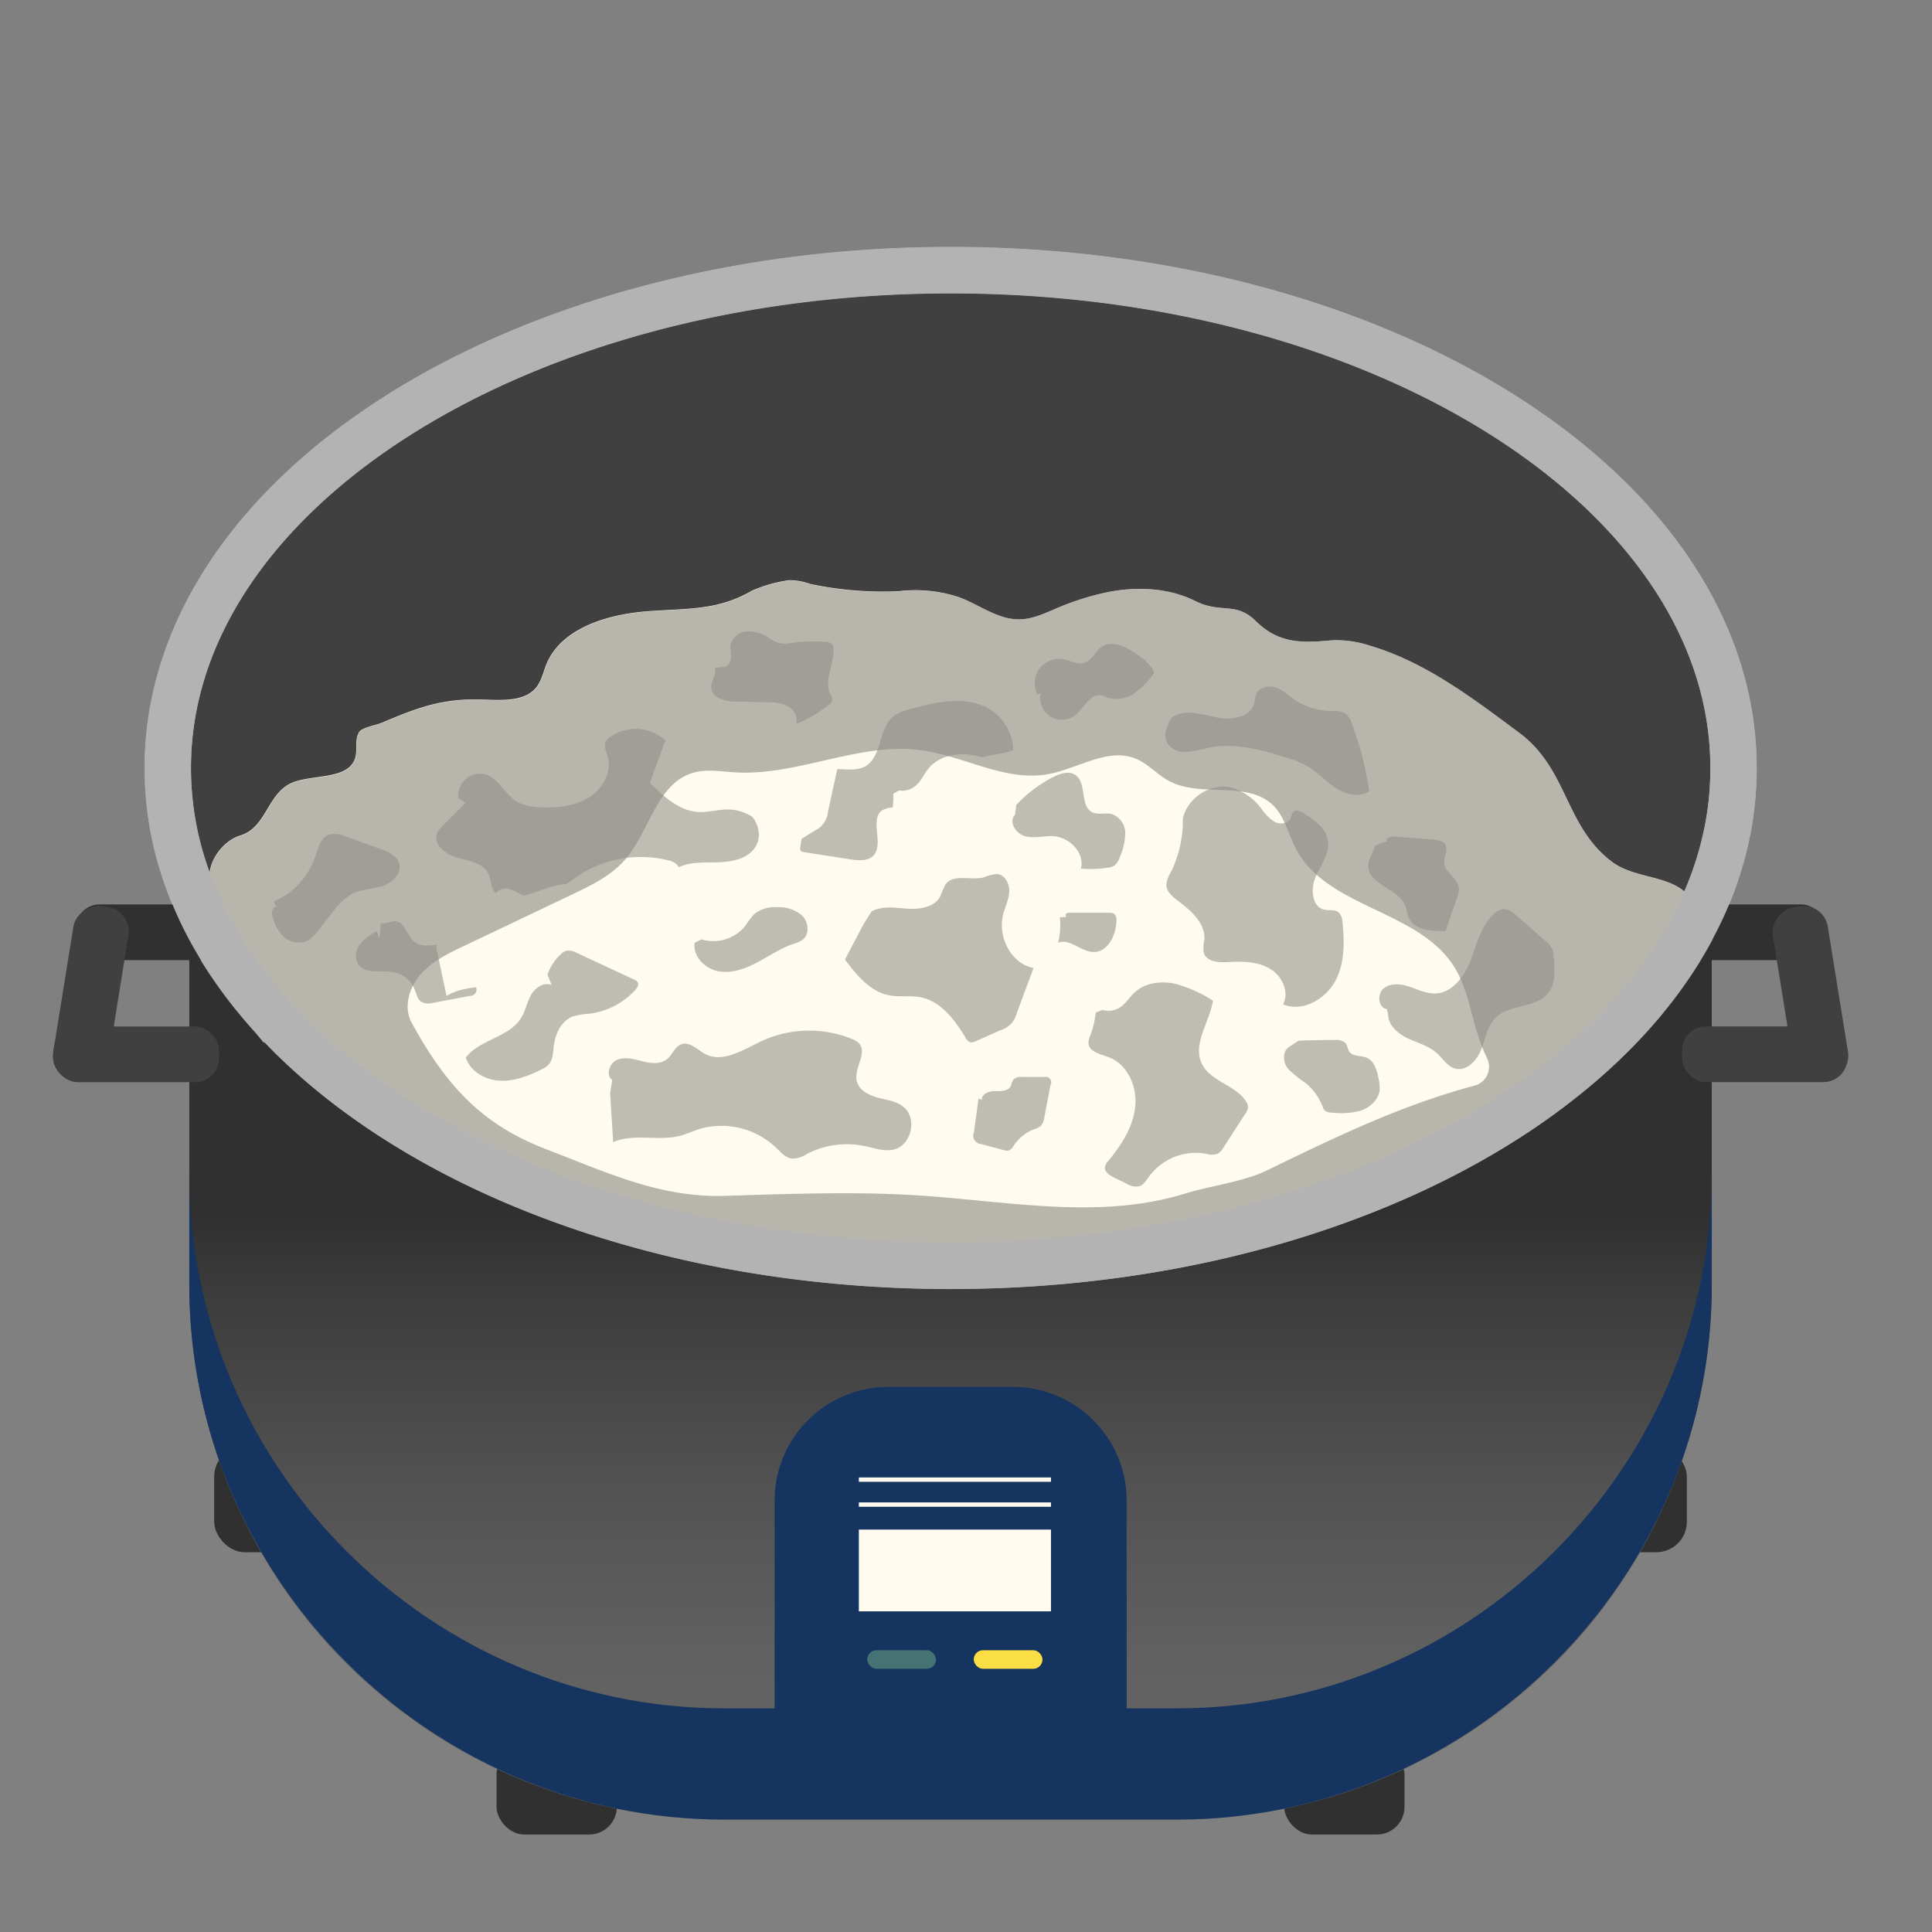 <svg xmlns="http://www.w3.org/2000/svg" xmlns:xlink="http://www.w3.org/1999/xlink" viewBox="0 0 417 417"><rect x="0" y="0" width="417" height="417" fill="#808080" stroke="none"/><defs><style>.cls-1{isolation:isolate;}.cls-2{fill:#303030;}.cls-3{fill:url(#New_Gradient_Swatch_4);}.cls-4,.cls-5{fill:#404040;}.cls-14,.cls-4{stroke:#b3b3b3;stroke-width:10px;}.cls-10,.cls-14,.cls-4{stroke-miterlimit:10;}.cls-6{fill:#153460;}.cls-7{fill:#fffbef;}.cls-8{fill:#457373;}.cls-9{fill:#fbde44;}.cls-10,.cls-14{fill:none;}.cls-10{stroke:#fffbef;stroke-width:0.94px;}.cls-11{fill:#bfbcb3;}.cls-12{opacity:0.64;mix-blend-mode:multiply;}.cls-13{fill:#8f8d86;}</style><linearGradient id="New_Gradient_Swatch_4" x1="205.16" y1="179.6" x2="205.16" y2="392.75" gradientUnits="userSpaceOnUse"><stop offset="0.39" stop-color="#303030"/><stop offset="0.46" stop-color="#3b3b3b"/><stop offset="0.66" stop-color="#525252"/><stop offset="0.84" stop-color="#616161"/><stop offset="1" stop-color="#666"/></linearGradient></defs><title>Interactive-Underpowered Assets</title><g class="cls-1"><g id="intro_unplugged" data-name="intro/unplugged"><rect class="cls-2" x="46.23" y="312.13" width="25.97" height="22.9" rx="6.59" ry="6.59"/><rect class="cls-2" x="338.12" y="312.13" width="25.97" height="22.9" rx="6.59" ry="6.59"/><rect class="cls-2" x="107.17" y="377.07" width="25.97" height="18.89" rx="5.98" ry="5.98"/><rect class="cls-2" x="277.18" y="377.07" width="25.97" height="18.89" rx="5.98" ry="5.98"/><path class="cls-3" d="M54,179.6H356.3a13.16,13.16,0,0,1,13.16,13.16V277.3A115.45,115.45,0,0,1,254,392.75h-97.7A115.45,115.45,0,0,1,40.86,277.3V192.76A13.16,13.16,0,0,1,54,179.6Z"/><path class="cls-4" d="M374.16,165.76A68.91,68.91,0,0,1,373,178.54a74.55,74.55,0,0,1-6.17,18.69c-21.16,44-85.52,76-161.64,76-72.33,0-134-28.89-158.15-69.52a78.94,78.94,0,0,1-7.64-17,70.33,70.33,0,0,1-3.2-20.92c0-59.34,75.66-107.45,169-107.45S374.16,106.42,374.16,165.76Z"/><rect class="cls-5" x="363.05" y="221.54" width="35.68" height="12.02" rx="5.14" ry="5.14"/><rect class="cls-2" x="358.3" y="195.21" width="35.68" height="12.02" rx="5.14" ry="5.14"/><rect class="cls-5" x="371.67" y="208.52" width="38.13" height="12.02" rx="5.31" ry="5.31" transform="translate(540.43 -205.34) rotate(80.85)"/><rect class="cls-5" x="11.59" y="221.54" width="35.68" height="12.02" rx="5.14" ry="5.14" transform="translate(58.85 455.11) rotate(-180)"/><rect class="cls-2" x="16.34" y="195.21" width="35.68" height="12.02" rx="5.14" ry="5.14" transform="translate(68.37 402.44) rotate(-180)"/><rect class="cls-5" x="0.52" y="208.52" width="38.13" height="12.02" rx="5.31" ry="5.31" transform="translate(234.51 229.3) rotate(99.15)"/><path class="cls-6" d="M369.47,253.28v24c0,63.5-52,115.45-115.46,115.45h-97.7c-63.5,0-115.45-51.95-115.45-115.45v-24c0,63.5,52,115.45,115.45,115.45H254C317.51,368.73,369.47,316.78,369.47,253.28Z"/><path class="cls-6" d="M243.17,323.89v50.36c0,.46,0,.91,0,1.37H167.19c0-.45,0-.9,0-1.37V323.89a24.54,24.54,0,0,1,24.54-24.54h26.94A24.54,24.54,0,0,1,243.17,323.89Z"/><rect class="cls-7" x="185.37" y="330.14" width="41.47" height="17.65"/><rect class="cls-8" x="187.19" y="356.18" width="14.84" height="4.01" rx="2" ry="2"/><rect class="cls-9" x="210.17" y="356.18" width="14.84" height="4.01" rx="2" ry="2"/><line class="cls-10" x1="185.37" y1="324.75" x2="226.84" y2="324.75"/><line class="cls-10" x1="185.37" y1="319.36" x2="226.84" y2="319.36"/><path class="cls-7" d="M366.79,197.23c-7.68,16-21.06,30.36-38.62,42.21a175.75,175.75,0,0,1-32.64,17.14c-26.14,10.53-57.14,16.63-90.38,16.63-51.64,0-97.87-14.73-128.86-37.94q-2.14-1.61-4.18-3.25A107.55,107.55,0,0,1,47,203.69a52.77,52.77,0,0,1-1.8-14.54c0-3.65,3.07-7.73,6.67-8.82,6-1.84,5.74-9.77,12-11.69,4.64-1.43,11.39-.59,12.78-5,.58-1.85-.19-4,.9-5.66.65-1,3.81-1.49,4.92-2,7.1-3,12.49-5.11,20.27-5,4.6,0,10.15.87,13-2.6,1.15-1.43,1.5-3.28,2.19-5,3.19-7.76,13.05-10.77,21.78-11.44s15.08-.11,22.57-4.43a30,30,0,0,1,8.05-2.28,13.52,13.52,0,0,1,4.55.81,75.94,75.94,0,0,0,19.08,1.57A29.84,29.84,0,0,1,207,128.9c4.48,1.65,8.55,5,13.35,4.77,2.52-.09,4.88-1.17,7.19-2.15a57.77,57.77,0,0,1,12-3.8c6.19-1.15,12.86-.79,18.44,2s8.72.08,13,4.27c4.81,4.72,9.41,4.88,16.11,4.24a22.62,22.62,0,0,1,8.51,1.11c11.36,3.33,21,10.43,30.38,17.39l1.92,1.43c10.58,7.86,9.86,20.33,20.14,27.93,5,3.71,13,2.72,16.69,7.58A16.88,16.88,0,0,1,366.79,197.23Z"/><path class="cls-11" d="M98.9,172.28a4.8,4.8,0,0,1,5.73-5.18c3,.85,4.37,4.41,7.07,6a10.76,10.76,0,0,0,5.08,1.13c3.54.13,7.26-.2,10.28-2.07s5.1-5.61,4.08-9c-.3-1-.85-2.11-.4-3.06a2.77,2.77,0,0,1,.91-1,9.51,9.51,0,0,1,10.23-.54c3.91,2.3,5.64,7.08,9.11,10,2.55,2.13,5.86,3.12,8.62,5s5.05,5.27,3.86,8.37-4.76,4-7.93,4.17-6.54-.27-9.32,1.24c-2.52,1.36-4.13,4.08-6.72,5.33-5.23,2.51-11.18-2.07-17-1.87-4.36.15-8.33,3-12.69,2.9a4,4,0,0,1-3.06-1.2c-.86-1.06-.72-2.61-1.28-3.85-1.09-2.39-4.2-2.84-6.74-3.5s-5.41-3-4.36-5.37a5.23,5.23,0,0,1,1.16-1.51l4.94-5"/><path class="cls-11" d="M132.15,233.07c-1.51-1-.58-3.68,1.13-4.35s3.62-.1,5.41.35,3.86.69,5.29-.47c1.18-1,1.69-2.74,3.14-3.22,1.81-.61,3.41,1.23,5.09,2.12,3.84,2,8.24-.94,12.17-2.79a24.46,24.46,0,0,1,19.53-.45,4.13,4.13,0,0,1,1.47.9c1.91,2-1,5.27-.5,8,.37,2,2.45,3.16,4.4,3.7s4.09.76,5.68,2c3.1,2.43,1.78,8.37-2.06,9.26-2.07.48-4.19-.32-6.27-.76a18.84,18.84,0,0,0-12.42,1.68,6,6,0,0,1-3.19,1.05c-1.35-.13-2.35-1.25-3.33-2.2A17.1,17.1,0,0,0,151,243.67c-1.42.45-2.78,1.1-4.22,1.48-4.71,1.22-10-.59-14.43,1.37L131.69,236"/><path class="cls-11" d="M82.22,199.21c1.07.31,2.19-.49,3.3-.34,1.94.28,2.29,3,3.76,4.29,2.26,2,5.9,0,8.81.77a6.12,6.12,0,0,1,3.79,3.82,18.11,18.11,0,0,1,.91,5.49,1.33,1.33,0,0,1-1.37,1.71l-7.86,1.49a3.63,3.63,0,0,1-2.48-.12c-1-.56-1.19-1.82-1.62-2.86A6.12,6.12,0,0,0,85,209.84c-2.66-.5-6.08.55-7.65-1.65a3.86,3.86,0,0,1,.33-4.36A11.32,11.32,0,0,1,81.33,201l.58,1.53"/><path class="cls-11" d="M174.1,173a6.17,6.17,0,0,1,4.41-6.76c2.69-.68,5.78.53,8.21-.82,3.72-2.07,2.83-8.22,6.18-10.85a9.75,9.75,0,0,1,3.52-1.5c5.84-1.62,12.56-3.11,17.6.27a10.74,10.74,0,0,1,4.67,8.51c-1.73.87-3.75.88-5.64,1.32s-3.88,1.59-4.23,3.5c-.23,1.28.34,2.71-.27,3.87a4.06,4.06,0,0,1-2.51,1.65,42.92,42.92,0,0,1-12.7,2.11,5.28,5.28,0,0,0-2.85.55c-2.95,1.92.42,7.34-2,9.84-1.21,1.23-3.21,1.05-4.92.79l-10.11-1.57a1,1,0,0,1-.55-.2,1,1,0,0,1-.16-.91l1.3-9,0,.82"/><path class="cls-11" d="M219.1,175.83c-1.5,1.44.13,4.13,2.15,4.66s4.15-.15,6.22,0c3.44.26,6.7,3.62,5.83,7a25.42,25.42,0,0,0,5.75-.2,3.47,3.47,0,0,0,1.49-.48,3.74,3.74,0,0,0,1.17-1.87,12.77,12.77,0,0,0,1.16-5.17,4.36,4.36,0,0,0-2.89-4.06c-1.39-.36-3,.24-4.25-.41-2.71-1.37-1.09-6.27-3.59-8-1.41-1-3.33-.35-4.85.43a29.56,29.56,0,0,0-7.94,6"/><path class="cls-11" d="M228.76,198a15.58,15.58,0,0,1-.38,5.48c2.5-1,4.91,1.92,7.59,2,3.18.08,5-3.73,5-6.91a1.67,1.67,0,0,0-.46-1.31,1.77,1.77,0,0,0-1.11-.25l-8.45,0a1.09,1.09,0,0,0-.89.27c-.2.25.06.75.34.61"/><path class="cls-11" d="M211.21,237.08l-1,7.3a1.84,1.84,0,0,0,1.59,2.56l4.82,1.29a2,2,0,0,0,1.16.07,2.2,2.2,0,0,0,1-1,9.33,9.33,0,0,1,4.42-3.57,4,4,0,0,0,1.47-.76,3.32,3.32,0,0,0,.73-1.78l1.34-7a1.19,1.19,0,0,0-1.34-1.74l-4.86,0a2.24,2.24,0,0,0-1.86.6,8.16,8.16,0,0,0-.51,1.36c-.56,1.14-2.16,1.12-3.44,1.1s-2.94.63-2.78,1.89"/><path class="cls-11" d="M236.5,218.55a19.52,19.52,0,0,1-1.15,4.87,4.16,4.16,0,0,0-.41,1.76c.15,1.87,2.59,2.34,4.34,3,4.12,1.51,6.22,6.41,5.74,10.77s-3,8.22-5.79,11.61a2.58,2.58,0,0,0-.76,1.51c0,.94,1,1.54,1.8,2l2.86,1.4a3.83,3.83,0,0,0,2.81.56c.89-.3,1.41-1.19,2-2a12.57,12.57,0,0,1,12.44-5,3.89,3.89,0,0,0,2.42,0,3.35,3.35,0,0,0,1.24-1.31l4.78-7.4a2.73,2.73,0,0,0,.56-1.34,2.25,2.25,0,0,0-.43-1.24c-2.27-3.56-7.67-4.31-9.53-8.1-2.08-4.26,1.61-9,2.39-13.66a28.93,28.93,0,0,0-8.29-3.67c-3-.62-6.33-.19-8.57,1.86-1.18,1.08-2,2.55-3.38,3.37a4.55,4.55,0,0,1-3.62.44"/><path class="cls-11" d="M255.32,176.53a25.68,25.68,0,0,1-2.74,12,5.35,5.35,0,0,0-.83,2.51c.05,1.4,1.26,2.45,2.38,3.29,2.86,2.17,6.11,4.92,5.82,8.5a7.71,7.71,0,0,0-.13,2.82c.58,1.92,3.17,2.13,5.17,2,3.06-.17,6.3-.16,9,1.37s4.39,5.07,2.93,7.76c4.11,1.72,9-1,11.18-4.86s2.12-8.62,1.63-13.05A2.91,2.91,0,0,0,289,197c-.79-.75-2.08-.42-3.15-.66-2.73-.61-3-4.51-1.89-7.07s3.09-5.05,2.65-7.82-2.89-4.43-5.15-5.9c-.72-.47-1.78-.9-2.35-.26a3.75,3.75,0,0,0-.47,1.2c-.49,1.25-2.26,1.53-3.46.93a9.34,9.34,0,0,1-2.86-2.8,12.7,12.7,0,0,0-6.45-4.61c-5-1.27-10.54,2.89-10.75,8"/><path class="cls-11" d="M278.61,225.73a2.65,2.65,0,0,0-1.27,1.29,3.86,3.86,0,0,0,1,4,29.78,29.78,0,0,0,3.43,2.72,12.21,12.21,0,0,1,3.7,5.1,2.27,2.27,0,0,0,.49.89,2.09,2.09,0,0,0,1.33.4,16.8,16.8,0,0,0,6.39-.4c2-.67,3.9-2.36,4.1-4.5a8.38,8.38,0,0,0-.23-2.4c-.35-1.78-.9-3.82-2.57-4.52-1.26-.54-3-.22-3.77-1.35-.37-.55-.37-1.3-.79-1.81a2.78,2.78,0,0,0-2.24-.68q-3.95,0-7.89.15"/><path class="cls-11" d="M223.9,149.89a5.28,5.28,0,0,1,5.65-7.6c1.53.28,3.06,1.24,4.54.76,1.65-.53,2.31-2.54,3.75-3.49,2.08-1.37,4.85-.12,6.94,1.24,1.76,1.15,3.55,2.47,4.37,4.41a19.65,19.65,0,0,1-4.24,4.37,6.64,6.64,0,0,1-5.8,1,8.58,8.58,0,0,0-1.46-.51c-2.43-.4-3.66,2.79-5.6,4.3a4.67,4.67,0,0,1-7.42-4.72"/><path class="cls-11" d="M253.29,155.15c.23.17-.32.43-.42.16s.18-.53.43-.68c2.75-1.6,6.19-.4,9.3.23s7.26,0,8.09-3a13.36,13.36,0,0,1,.48-2.13c.73-1.59,3-1.86,4.58-1.18s2.85,2,4.32,2.92a15.26,15.26,0,0,0,7.88,2,4.6,4.6,0,0,1,2.31.42,4.17,4.17,0,0,1,1.5,2.24,69,69,0,0,1,3.75,14.66c-2.16,1.43-5.13.66-7.3-.78s-3.91-3.45-6.17-4.73a21.81,21.81,0,0,0-4.2-1.68c-5.55-1.77-11.42-3.39-17.12-2.19a23.45,23.45,0,0,1-4.9.9,4.29,4.29,0,0,1-4.08-2.34c-.56-1.47.11-3.11.78-4.54.27-.59,1.24-1.13,1.36-.49"/><path class="cls-11" d="M296.82,182.53c-.47,1.51-1.53,2.88-1.49,4.46.11,4,6.54,4.77,8,8.53.31.79.36,1.67.69,2.46,1.18,2.8,5,3.09,8,2.93l2.52-7.3a4.79,4.79,0,0,0,.37-1.74c-.09-2.21-3-3.45-3.19-5.65-.09-1.32.88-2.74.22-3.89-.5-.87-1.66-1-2.66-1.12l-8.4-.66c-.73-.06-1.81.29-1.56,1"/><path class="cls-11" d="M299.34,217.8c-1.91-.27-2.16-3.32-.64-4.51s3.71-.94,5.54-.32,3.64,1.53,5.57,1.46c3.74-.13,6.32-3.79,7.66-7.28s2.2-7.41,5-9.91a3.51,3.51,0,0,1,1.95-1c1.18-.11,2.2.73,3.09,1.51l6,5.31a4,4,0,0,1,1.8,3.33c.32,2.74.54,5.82-1.21,8-2.69,3.27-8.31,2.32-11.32,5.3-1.8,1.79-2.17,4.51-3.1,6.88s-3.17,4.74-5.62,4.06c-1.69-.47-2.66-2.2-4-3.37-1.74-1.56-4.1-2.15-6.21-3.15s-4.2-2.77-4.24-5.1"/><path class="cls-11" d="M59.1,194.56A16,16,0,0,0,68,185c.63-1.87,1.15-4.15,3-4.84a5.56,5.56,0,0,1,3.74.42l7.4,2.67c1.62.58,3.43,1.36,4,3,.71,2.18-1.42,4.32-3.6,5s-4.6.66-6.64,1.72a13.48,13.48,0,0,0-4.1,3.91L68.53,201a7.45,7.45,0,0,1-2.1,2,4.71,4.71,0,0,1-5.24-.86,8.76,8.76,0,0,1-2.49-5c-.14-.75.69-1.86,1-1.17"/><path class="cls-7" d="M94.26,201.75c-1.65-.82-1.09-3.56.51-4.46s3.57-.61,5.4-.42,3.92.14,5.17-1.22c1-1.12,1.29-2.95,2.65-3.63,1.71-.86,3.55.74,5.34,1.38,4.08,1.46,8-2.09,11.65-4.48a24.46,24.46,0,0,1,19.28-3.21,4.13,4.13,0,0,1,1.59.68c2.18,1.74-.25,5.36.64,8,.65,1.92,2.87,2.78,4.88,3s4.15.17,5.9,1.19c3.41,2,2.95,8-.73,9.45-2,.77-4.19.28-6.32.14a18.84,18.84,0,0,0-12.06,3.42,6,6,0,0,1-3,1.49c-1.36.07-2.51-.91-3.6-1.71a17.1,17.1,0,0,0-17.09-1.85c-1.35.65-2.59,1.48-4,2.06-4.49,1.88-10,.82-14.09,3.39l-2.18-10.27"/><path class="cls-7" d="M143.27,160.71l-3,8.26c3,2.94,6.3,6.05,10.46,6.29,2.3.13,4.57-.66,6.87-.53,4.47.24,8,3.79,10.82,7.26a2,2,0,0,0,1.17.86,1.94,1.94,0,0,0,1.2-.42l5-3.11a5,5,0,0,0,2.92-4.12L180.93,165c-5-.22-8.68-5.61-8.13-10.56.19-1.7.77-3.37.6-5.07s-1.47-3.49-3.17-3.35a8.85,8.85,0,0,0-2.61,1.09c-2.7,1.16-6.67.12-8,2.71a18.69,18.69,0,0,0-.74,2.66c-.88,2.52-3.94,3.46-6.59,3.67s-5.56.09-7.68,1.71"/><path class="cls-7" d="M192.8,171.31a19.52,19.52,0,0,1-.45,5,4.16,4.16,0,0,0-.16,1.8c.41,1.83,2.89,1.95,4.72,2.34,4.29.91,7.07,5.47,7.2,9.85s-1.82,8.56-4.1,12.31a2.58,2.58,0,0,0-.54,1.6c.12.93,1.17,1.39,2.06,1.68l3,1a3.83,3.83,0,0,0,2.86.16,4.51,4.51,0,0,0,1.66-2.21,12.57,12.57,0,0,1,11.61-6.69,3.89,3.89,0,0,0,2.4-.3,3.35,3.35,0,0,0,1-1.48l3.69-8a2.73,2.73,0,0,0,.36-1.4,2.25,2.25,0,0,0-.6-1.17c-2.75-3.2-8.2-3.18-10.58-6.68-2.67-3.92.32-9.12.44-13.86a28.93,28.93,0,0,0-8.73-2.46c-3-.2-6.29.71-8.22,3.05-1,1.23-1.63,2.81-2.87,3.82a4.55,4.55,0,0,1-3.52.95"/><path class="cls-11" d="M155.79,144l-1.5.12c.48,1.41-.85,2.83-.77,4.32.13,2.3,3.16,3,5.46,3l6.48.13a9.78,9.78,0,0,1,4.55.83c1.37.75,2.36,2.43,1.79,3.89a31,31,0,0,0,7.13-4.17,1.72,1.72,0,0,0,.73-.92,2.24,2.24,0,0,0-.43-1.38c-1.46-2.9.73-6.29.68-9.54a1.92,1.92,0,0,0-.31-1.17,2.19,2.19,0,0,0-1.65-.6,36.33,36.33,0,0,0-7.07.26,7.32,7.32,0,0,1-2.56.07,8,8,0,0,1-2.3-1.13,8.24,8.24,0,0,0-4.68-1.44,3.87,3.87,0,0,0-3.63,2.85c-.18,1,.15,2,.06,3s-.94,2.09-1.9,1.81"/><path class="cls-11" d="M186.46,199.35l-4.09,7.76c2.51,3.32,5.38,6.88,9.47,7.7,2.26.45,4.62,0,6.87.44,4.39.87,7.37,4.88,9.68,8.71a2,2,0,0,0,1,1,1.94,1.94,0,0,0,1.24-.24l5.36-2.38a5,5,0,0,0,3.47-3.67l3.62-9.74c-4.89-.92-7.8-6.78-6.55-11.6.43-1.65,1.24-3.23,1.31-4.93s-1-3.66-2.67-3.76a8.85,8.85,0,0,0-2.74.71c-2.83.77-6.62-.83-8.35,1.55a18.69,18.69,0,0,0-1.11,2.53c-1.23,2.37-4.39,2.87-7,2.7s-5.52-.69-7.85.6"/><path class="cls-11" d="M118.17,210.35A10.88,10.88,0,0,1,121,206a3,3,0,0,1,1.27-.79,3.53,3.53,0,0,1,2.26.48l12.28,5.71a1.63,1.63,0,0,1,.85.66c.26.55-.14,1.17-.55,1.62a16.22,16.22,0,0,1-10,5.14,14,14,0,0,0-3.6.62c-2.46,1-3.69,3.81-4,6.44-.15,1.36-.16,2.87-1.08,3.89a5.16,5.16,0,0,1-1.58,1.06c-2.81,1.4-5.85,2.59-9,2.43s-6.36-2-7.31-5c3-3.94,9.28-4.31,11.9-8.5,1-1.54,1.27-3.4,2.17-5s2.82-2.88,4.46-2.13"/><path class="cls-11" d="M151.4,202.75a8.85,8.85,0,0,0,9.53-3,18,18,0,0,1,1.86-2.45,7.12,7.12,0,0,1,5-1.49,7.57,7.57,0,0,1,5.4,1.87c1.36,1.41,1.58,4,0,5.19a6.76,6.76,0,0,1-2,.88c-2.77.93-5.21,2.64-7.79,4s-5.52,2.43-8.4,1.87-5.49-3.22-5.08-6.11"/><g class="cls-12"><path class="cls-13" d="M364.72,193.68c-3.72-4.86-11.66-3.87-16.69-7.58-10.28-7.6-9.56-20.07-20.14-27.93L326,156.74c-9.37-7-19-14.06-30.38-17.39a22.62,22.62,0,0,0-8.51-1.11c-6.7.64-11.3.48-16.11-4.24-4.28-4.19-7.42-1.47-13-4.27s-12.25-3.17-18.44-2a57.77,57.77,0,0,0-12,3.8c-2.31,1-4.67,2.06-7.19,2.15-4.8.19-8.87-3.12-13.35-4.77a29.85,29.85,0,0,0-13.06-1.24,75.94,75.94,0,0,1-19.08-1.57,13.51,13.51,0,0,0-4.55-.81,30,30,0,0,0-8,2.28c-7.49,4.32-13.84,3.76-22.57,4.43s-18.59,3.68-21.78,11.44c-.69,1.67-1,3.52-2.19,5-2.81,3.47-8.36,2.65-13,2.6-7.78-.1-13.17,2-20.27,5-1.11.47-4.27,1-4.92,2-1.09,1.62-.32,3.81-.9,5.66-1.39,4.44-8.14,3.6-12.78,5-6.27,1.92-6,9.85-12,11.69-3.6,1.09-6.69,5.17-6.67,8.82A52.81,52.81,0,0,0,47,203.66s0,0,0,0l.27.44c.15.26.31.52.47.78.32.53.65,1.05,1,1.57.54.84,1.1,1.68,1.68,2.51.4.59.82,1.18,1.25,1.76a4.12,4.12,0,0,0,.25.34q.69,1,1.41,1.89c.44.57.88,1.13,1.33,1.69l.54.65c.46.58,1,1.15,1.44,1.73s1.15,1.33,1.75,2,1,1.15,1.57,1.71l.59.63,1.53,1.57c.61.62,1.24,1.24,1.87,1.84s1,1,1.53,1.45c.33.31.66.62,1,.91.59.55,1.2,1.09,1.81,1.63C99,255.69,148.85,273.2,205.16,273.2c50.77,0,96.31-14.23,127.29-36.76h0c1-.7,1.92-1.41,2.86-2.13s1.86-1.45,2.77-2.18q2-1.65,4-3.36l1.28-1.14c.85-.76,1.68-1.53,2.5-2.31l1.22-1.18,1.29-1.28c.36-.37.72-.73,1.07-1.1.77-.8,1.53-1.61,2.26-2.42l1.1-1.23,1.06-1.22c.35-.42.71-.84,1.05-1.26s.69-.83,1-1.25q1.51-1.89,2.91-3.83l.79-1.11c1.55-2.22,3-4.48,4.32-6.78.24-.42.48-.84.71-1.26a.55.55,0,0,0,0-.08c.25-.45.5-.9.73-1.36.48-.9.94-1.82,1.38-2.73A16.89,16.89,0,0,0,364.72,193.68Zm-46.45,40.64c-15.71,4.18-30,11.09-44.77,18.28-5.12,2.49-12.18,3.32-17.65,5-18,5.6-37.38,1.86-56.25.51-14-1-29.05-.44-43.08,0s-25.42-5-38.48-10S96.92,235.48,89,221c-2-3.27-.82-7.68,1.67-10.57s6-4.61,9.47-6.25l23.29-11.09c4.14-2,8.4-4,11.42-7.48,5.35-6.12,6.86-16.43,14.64-18.78,3-.9,6.16-.3,9.26-.12,13.5.77,26.69-6.58,40.09-4.78,9.27,1.25,18.13,6.83,27.33,5.17,6.48-1.17,13-5.85,19-3.33,2.66,1.1,4.62,3.43,7.15,4.79,6.95,3.73,17-.24,22.56,5.35,2.47,2.49,3.2,6.18,4.83,9.3,6.67,12.75,26.35,13.19,34.08,25.34,3.1,4.88,3.72,10.89,5.69,16.34.44,1.21.94,2.38,1.49,3.53A4.21,4.21,0,0,1,318.27,234.32Z"/></g><path class="cls-14" d="M374.16,165.75A69.75,69.75,0,0,1,373,178.53a74.18,74.18,0,0,1-6.18,18.69c-.44.91-.9,1.83-1.38,2.73-.23.46-.48.91-.73,1.36a.55.55,0,0,1,0,.08c-.23.42-.47.84-.71,1.26-1.32,2.3-2.77,4.56-4.32,6.78l-.79,1.11q-1.39,1.94-2.91,3.83c-.33.42-.67.83-1,1.25s-.7.84-1.05,1.26l-1.06,1.22-1.1,1.23c-.73.81-1.49,1.62-2.26,2.42-.35.37-.71.73-1.07,1.1l-1.29,1.28-1.22,1.18c-.82.78-1.65,1.55-2.5,2.31l-1.28,1.14c-1.3,1.15-2.63,2.26-4,3.36-.91.73-1.84,1.46-2.77,2.18s-1.89,1.43-2.85,2.14c-31,22.53-76.52,36.76-127.29,36.76-56.31,0-106.18-17.51-136.89-44.43-.61-.54-1.22-1.08-1.81-1.63-.33-.29-.66-.6-1-.91-.52-.47-1-1-1.53-1.45s-1.26-1.22-1.87-1.84l-1.53-1.57-.59-.63c-.53-.56-1.06-1.13-1.57-1.71s-1.18-1.32-1.75-2-1-1.15-1.44-1.73l-.54-.65c-.45-.56-.89-1.12-1.33-1.69s-.95-1.25-1.41-1.89a4.12,4.12,0,0,1-.25-.34c-.43-.58-.85-1.17-1.25-1.76-.58-.83-1.14-1.67-1.68-2.51-.34-.52-.67-1-1-1.57-.16-.26-.32-.52-.47-.78s-.19-.31-.28-.46a79.68,79.68,0,0,1-7.62-17,70,70,0,0,1-3.2-20.92c0-59.34,75.65-107.45,169-107.45S374.16,106.41,374.16,165.75Z"/></g></g></svg>